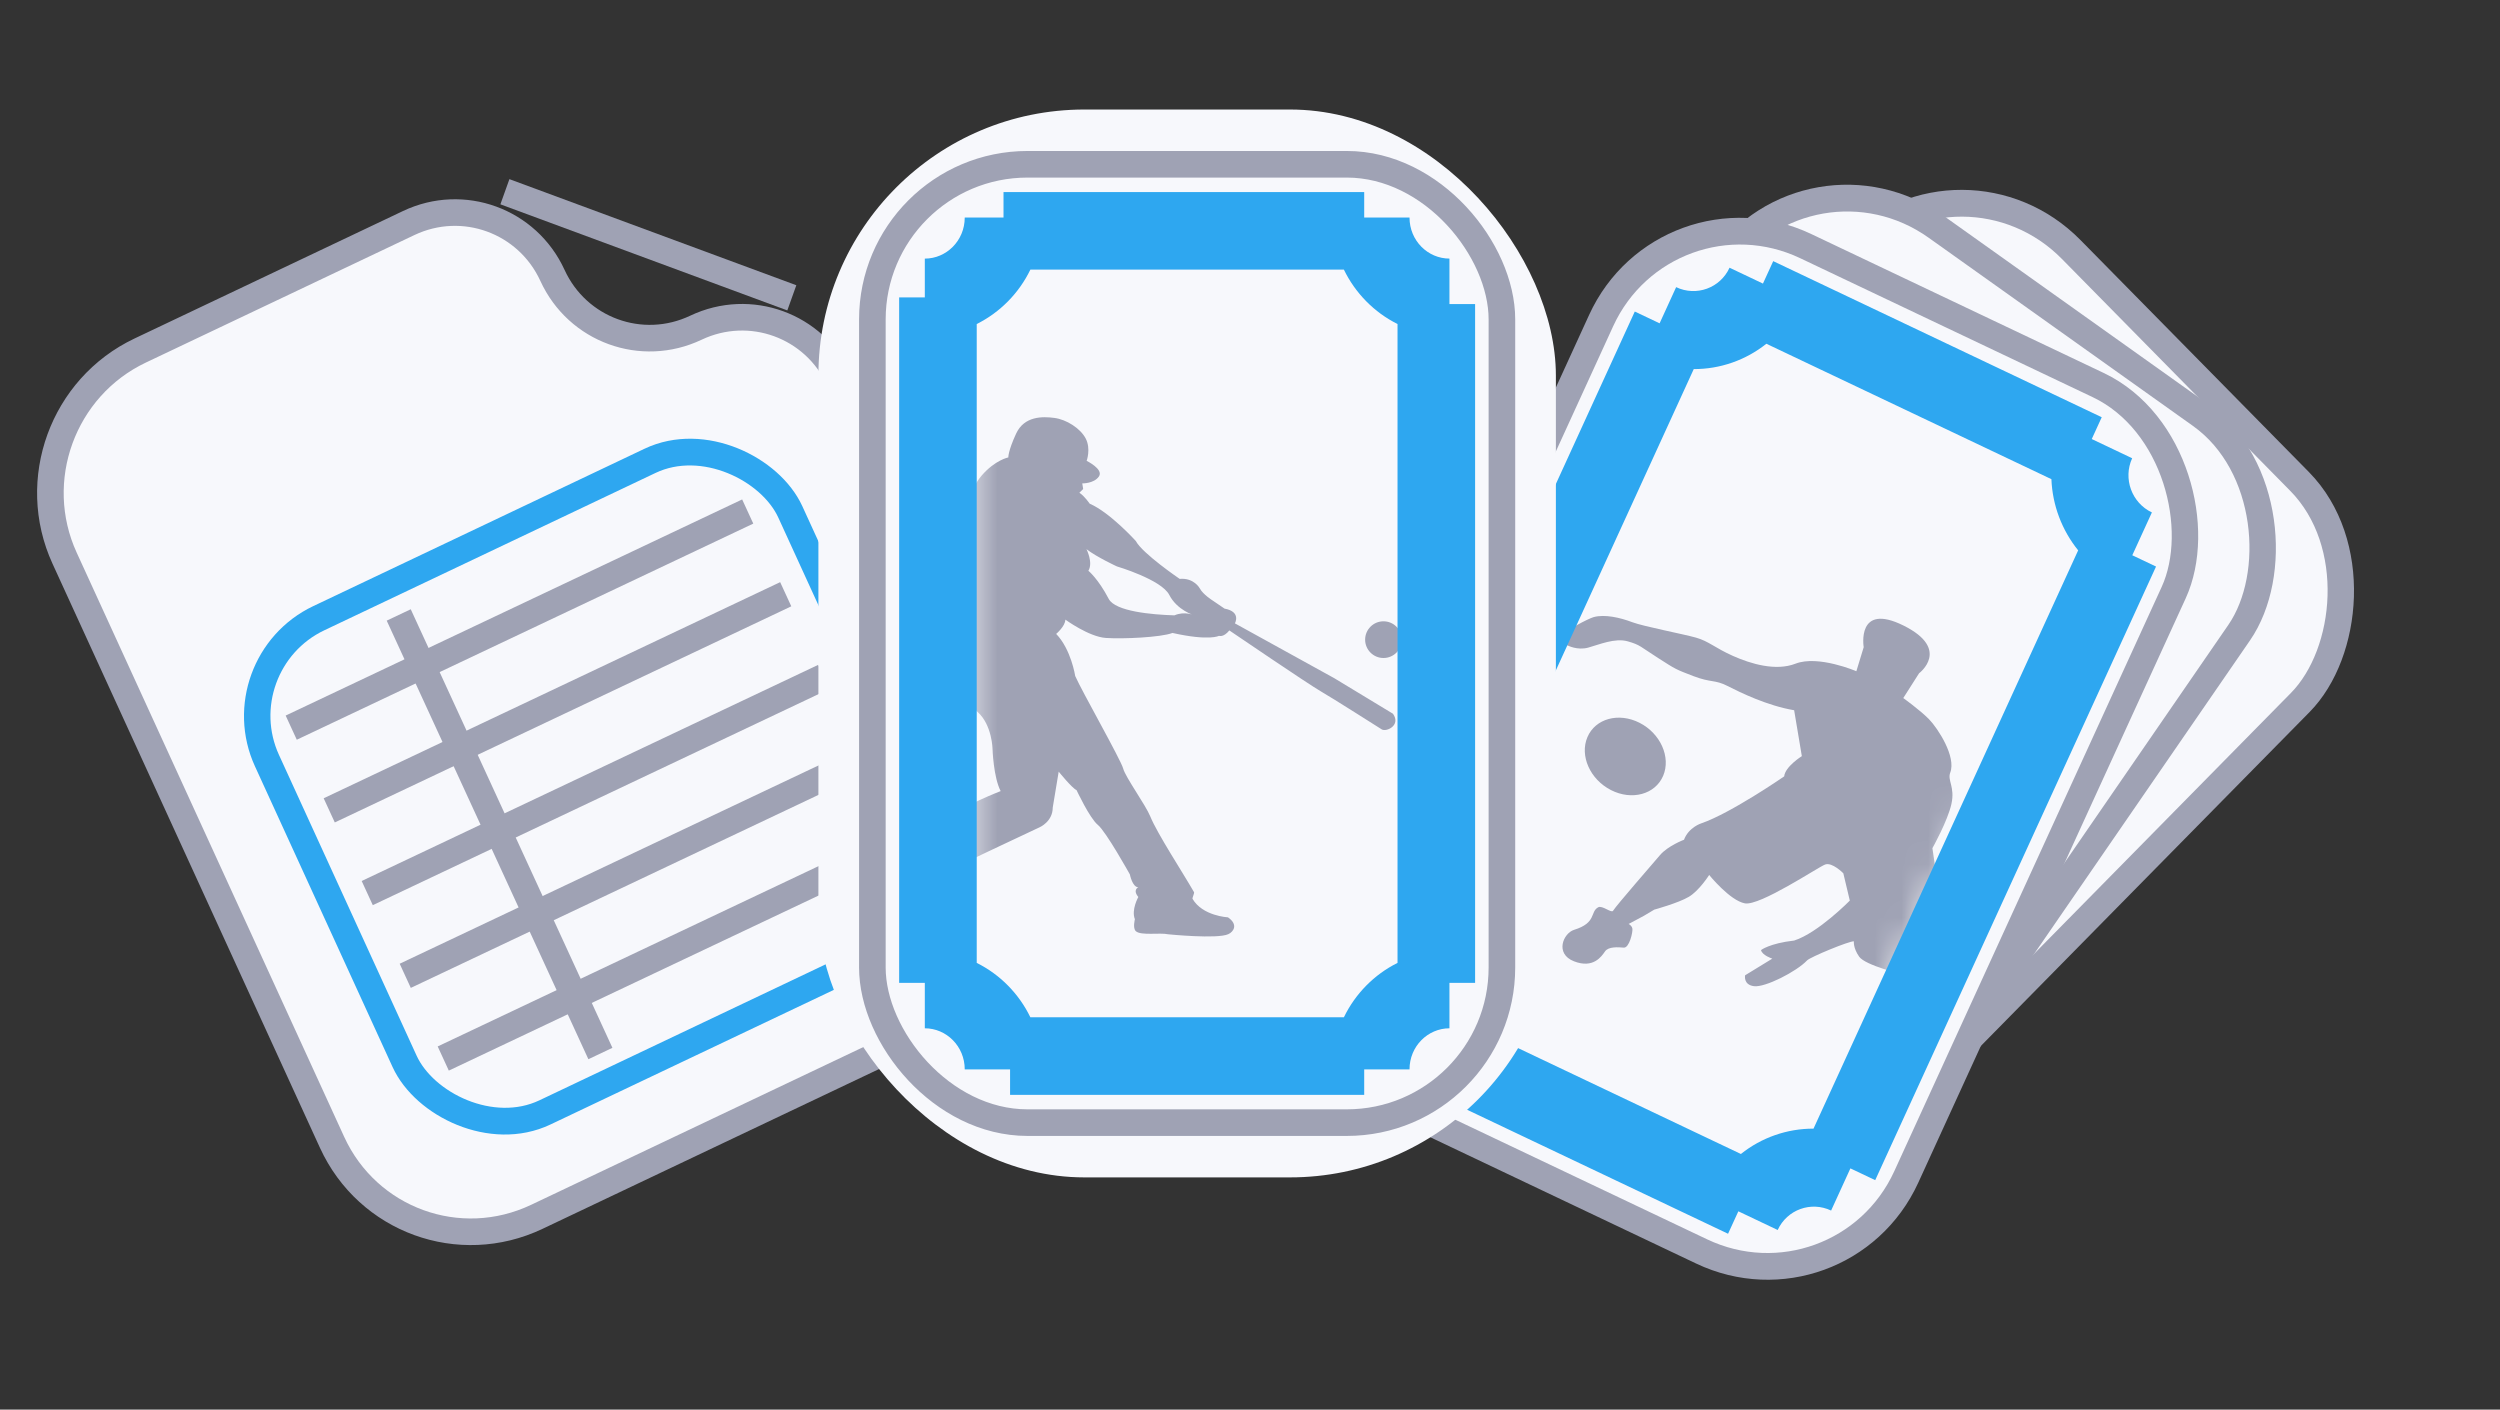 <svg width="94" height="53" viewBox="0 0 94 53" fill="none" xmlns="http://www.w3.org/2000/svg">
<rect x="0" y="0" width="94" height="53" fill="#333333" stroke="none"/>
<rect width="23.864" height="35.796" rx="5.833" transform="matrix(0.704 0.715 -0.699 0.71 73.768 5.208)" fill="#F7F8FC" stroke="#9FA2B4"/>
<rect width="23.845" height="35.826" rx="5.833" transform="matrix(0.816 0.581 -0.566 0.822 68.038 5.137)" fill="#F7F8FC" stroke="#9FA2B4"/>
<rect width="23.841" height="35.838" rx="5.833" transform="matrix(0.903 0.429 -0.416 0.909 62.629 6.752)" fill="#F7F8FC" stroke="#9FA2B4"/>
<mask id="mask0_3937_52025" style="mask-type:alpha" maskUnits="userSpaceOnUse" x="52" y="12" width="27" height="32">
<rect width="17.712" height="25.366" transform="matrix(0.903 0.429 -0.416 0.909 62.581 12.799)" fill="#C4C4C4"/>
</mask>
<g mask="url(#mask0_3937_52025)">
<path d="M67.46 26.705L67.749 28.431C67.749 28.431 67.12 28.823 67.085 29.192C67.085 29.192 65.085 30.573 63.973 30.956C63.973 30.956 63.496 31.102 63.319 31.574C63.319 31.574 62.711 31.804 62.416 32.152C62.122 32.5 60.795 34.018 60.65 34.246C60.588 34.342 60.244 34.032 60.093 34.113C59.775 34.286 60.044 34.697 59.187 34.961C58.779 35.088 58.451 35.859 59.182 36.145C59.912 36.43 60.22 35.957 60.349 35.773C60.475 35.587 60.843 35.612 61.052 35.631C61.262 35.651 61.4 35.039 61.378 34.917C61.355 34.795 61.237 34.741 61.237 34.741L61.806 34.437L62.201 34.202C62.201 34.202 63.11 33.953 63.501 33.72C63.892 33.488 64.265 32.899 64.265 32.899C64.265 32.899 65.042 33.86 65.606 33.966C66.17 34.072 68.355 32.609 68.622 32.507C68.889 32.405 69.309 32.836 69.309 32.836L69.553 33.862C69.553 33.862 68.36 35.078 67.462 35.364C66.531 35.471 66.214 35.723 66.214 35.723C66.257 35.922 66.638 36.045 66.638 36.045L65.616 36.671C65.616 36.671 65.539 37.028 65.952 37.081C66.366 37.134 67.546 36.535 67.947 36.111C68.065 35.985 69.538 35.377 69.706 35.394C69.706 35.394 69.672 35.637 69.903 35.969C70.134 36.302 71.547 36.636 71.547 36.636C71.547 36.636 71.353 37.035 71.58 37.821C71.806 38.606 72.263 40.338 72.235 40.484C72.216 40.586 72.043 40.592 72.014 40.686C71.91 41.01 71.77 41.265 71.77 41.265C71.77 41.265 71.68 41.577 72 41.837C72.263 42.049 72.169 42.426 72.156 42.587C72.144 42.748 72.833 43.516 73.359 43.31C73.885 43.104 73.61 42.378 73.61 42.378C73.61 42.378 73.05 41.637 73.454 41.312C73.652 41.153 73.028 40.632 73.028 40.632C73.028 40.632 73.055 39.265 73.118 39.016C73.243 38.523 73.277 38.231 73.249 37.735C73.237 37.519 73.078 36.761 73.078 36.761L73.358 36.698L72.659 31.892C72.659 31.892 73.237 30.861 73.374 30.225C73.514 29.591 73.216 29.349 73.329 29.05C73.559 28.455 72.869 27.39 72.53 27.042C72.191 26.697 71.563 26.247 71.563 26.247L72.157 25.315C72.157 25.315 73.365 24.414 71.577 23.523C69.789 22.632 70.075 24.334 70.075 24.334L69.799 25.238C69.799 25.238 68.363 24.621 67.511 24.954C66.769 25.243 65.83 24.962 65.156 24.661C64.481 24.359 64.247 24.11 63.77 23.975C63.293 23.84 61.8 23.555 61.374 23.395C60.905 23.217 60.334 23.09 59.921 23.203C59.729 23.256 58.853 23.709 58.693 23.915C58.509 24.154 58.935 24.265 58.935 24.265C58.935 24.265 59.302 24.464 59.715 24.351C60.127 24.238 60.722 23.978 61.201 24.114C61.678 24.248 61.678 24.317 62.349 24.744C63.018 25.173 63.003 25.165 63.672 25.422C64.342 25.678 64.473 25.547 64.953 25.792C65.434 26.037 66.443 26.533 67.46 26.705Z" fill="#9FA2B4"/>
<path d="M60.573 29.707C61.359 30.109 62.238 29.868 62.535 29.17C62.832 28.471 62.435 27.579 61.649 27.178C60.862 26.777 59.984 27.017 59.687 27.716C59.389 28.415 59.786 29.306 60.573 29.707Z" fill="#9FA2B4"/>
</g>
<path fill-rule="evenodd" clip-rule="evenodd" d="M77.133 18.017L66.415 12.925C65.641 13.543 64.677 13.88 63.685 13.878L53.734 35.621C54.347 36.38 54.701 37.323 54.74 38.297L65.458 43.39C66.231 42.772 67.196 42.434 68.188 42.437L78.139 20.693C77.525 19.934 77.171 18.991 77.133 18.017ZM80.174 20.878L81.067 21.302L70.508 44.374L69.575 43.931L68.85 45.517C68.091 45.156 67.192 45.483 66.841 46.248L65.362 45.545L64.975 46.389L52.847 40.627L53.223 39.807L51.703 39.085C52.053 38.319 51.721 37.407 50.962 37.046L51.698 35.437L50.805 35.013L61.468 11.714L62.401 12.157L63.023 10.797C63.782 11.158 64.681 10.831 65.031 10.066L66.287 10.663L66.673 9.819L79.025 15.688L78.65 16.508L80.169 17.23C79.819 17.995 80.152 18.907 80.911 19.268L80.174 20.878Z" fill="#2EA7F0"/>
<path d="M2.429 20.987C1.087 18.058 2.359 14.563 5.269 13.181L15.368 8.386C17.411 7.416 19.831 8.3 20.773 10.356C21.712 12.408 24.128 13.29 26.166 12.322C28.204 11.355 30.618 12.233 31.557 14.284L38.933 30.393C40.275 33.322 39.003 36.817 36.092 38.199L20.184 45.753C17.274 47.135 13.828 45.881 12.486 42.952L2.429 20.987Z" fill="#F7F8FC" stroke="#9FA2B4"/>
<line y1="-0.5" x2="11.563" y2="-0.5" transform="matrix(-0.933 -0.345 0.339 -0.947 29.942 10.725)" stroke="#9FA2B4"/>
<line y1="-0.5" x2="18.987" y2="-0.5" transform="matrix(0.904 -0.428 0.418 0.909 11.159 27.814)" stroke="#9FA2B4"/>
<line y1="-0.5" x2="18.141" y2="-0.5" transform="matrix(0.418 0.909 -0.904 0.428 14.54 23.336)" stroke="#9FA2B4"/>
<line y1="-0.5" x2="18.987" y2="-0.5" transform="matrix(0.904 -0.428 0.418 0.909 12.588 30.924)" stroke="#9FA2B4"/>
<line y1="-0.5" x2="18.987" y2="-0.5" transform="matrix(0.904 -0.428 0.418 0.909 14.017 34.034)" stroke="#9FA2B4"/>
<line y1="-0.5" x2="18.987" y2="-0.5" transform="matrix(0.904 -0.428 0.418 0.909 15.446 37.145)" stroke="#9FA2B4"/>
<line y1="-0.5" x2="18.987" y2="-0.5" transform="matrix(0.904 -0.428 0.418 0.909 16.875 40.255)" stroke="#9FA2B4"/>
<rect width="21.793" height="20.442" rx="4" transform="matrix(0.903 -0.429 0.416 0.909 8.373 24.961)" stroke="#2EA7F0"/>
<rect x="30.772" y="4.118" width="27.729" height="40.152" rx="10" fill="#F7F8FC"/>
<rect x="32.801" y="6.177" width="23.671" height="36.034" rx="5.833" fill="#F7F8FC" stroke="#9FA2B4"/>
<mask id="mask1_3937_52025" style="mask-type:alpha" maskUnits="userSpaceOnUse" x="36" y="11" width="18" height="27">
<rect x="36.52" y="11.668" width="16.908" height="25.395" fill="#C4C4C4"/>
</mask>
<g mask="url(#mask1_3937_52025)">
<path d="M52.019 24.741C52.4 24.741 52.709 24.432 52.709 24.051C52.709 23.67 52.4 23.361 52.019 23.361C51.638 23.361 51.329 23.67 51.329 24.051C51.329 24.432 51.638 24.741 52.019 24.741Z" fill="#9FA2B4"/>
<path d="M50.169 25.5L46.432 23.438C46.432 23.438 46.681 23.001 46.043 22.884L45.594 22.578C45.594 22.578 45.238 22.357 45.113 22.125C45.113 22.125 44.897 21.718 44.356 21.766C44.356 21.766 42.953 20.812 42.706 20.341C42.706 20.341 41.74 19.27 40.973 18.939C40.973 18.939 40.773 18.645 40.584 18.528L40.727 18.387L40.693 18.176C40.693 18.176 41.13 18.187 41.319 17.916C41.507 17.645 40.858 17.328 40.858 17.328C40.858 17.328 41.024 16.879 40.824 16.491C40.623 16.102 40.092 15.771 39.645 15.714C39.197 15.654 38.513 15.643 38.207 16.302C37.901 16.962 37.913 17.199 37.913 17.199C37.913 17.199 37.418 17.293 36.909 17.882C36.403 18.47 36.32 19.39 36.32 19.39C36.32 19.39 36.332 19.555 36.166 19.884C36 20.212 36.094 20.52 36.094 20.52C36.094 20.52 36.035 20.792 35.871 21.075C35.706 21.357 35.917 22.229 35.917 22.229C35.917 22.229 35.952 22.994 36.246 23.348C36.246 23.348 36.012 24.054 36.069 24.773C36.129 25.49 36.044 26.118 36.764 26.775C37.307 27.27 37.319 28.166 37.319 28.166C37.319 28.166 37.353 29.226 37.625 29.745C37.625 29.745 36.164 30.311 35.761 30.711C35.36 31.111 33.379 31.724 32.79 31.559C32.201 31.393 31.941 31.676 32.012 32.007C32.083 32.338 32.272 32.667 32.272 33.444C32.272 34.221 32.799 35.002 32.799 35.002C32.799 35.002 33.216 35.471 33.48 34.922C33.575 34.727 33.278 34.074 33.639 33.614C33.639 33.614 33.839 33.644 34.099 33.219C34.099 33.219 34.583 33.267 35.137 32.984C35.692 32.701 39.089 31.106 39.089 31.106C39.089 31.106 39.583 30.895 39.583 30.364L39.807 29.014C39.807 29.014 40.313 29.64 40.478 29.708C40.478 29.708 40.973 30.768 41.279 31.016C41.586 31.265 42.483 32.878 42.483 32.878C42.483 32.878 42.577 33.361 42.801 33.361C42.801 33.361 42.577 33.455 42.801 33.727C42.801 33.727 42.529 34.209 42.672 34.563C42.672 34.563 42.584 34.894 42.706 35.011C42.895 35.188 43.615 35.06 43.921 35.129C43.921 35.129 45.774 35.317 46.186 35.124C46.388 35.03 46.563 34.763 46.172 34.492C46.172 34.492 45.217 34.444 44.84 33.798C44.821 33.766 44.916 33.582 44.895 33.545C44.487 32.83 43.514 31.347 43.252 30.701C43.072 30.26 42.32 29.228 42.232 28.899C42.145 28.568 40.676 25.987 40.428 25.419C40.428 25.419 40.276 24.419 39.712 23.835C39.712 23.835 40.057 23.543 40.057 23.297C40.057 23.297 40.941 23.943 41.579 23.987C42.216 24.031 43.652 23.966 44.085 23.799C45.484 24.111 45.834 23.907 45.834 23.907C45.834 23.907 46.002 23.978 46.223 23.704C46.223 23.704 49.196 25.727 49.668 25.998C50.139 26.27 51.783 27.32 51.955 27.426C52.126 27.532 52.687 27.272 52.376 26.837L50.169 25.5ZM44.158 23.137C43.305 23.111 41.938 22.989 41.689 22.52C41.289 21.755 40.923 21.461 40.923 21.461C41.111 21.155 40.851 20.649 40.851 20.649C41.252 20.955 41.995 21.297 41.995 21.297C41.995 21.297 43.67 21.792 43.965 22.369C44.26 22.946 44.897 23.134 44.897 23.134C44.897 23.134 44.547 22.969 44.158 23.137Z" fill="#9FA2B4"/>
</g>
<path fill-rule="evenodd" clip-rule="evenodd" d="M50.53 10.138H38.742C38.314 11.022 37.603 11.746 36.725 12.183V36.205C37.603 36.642 38.313 37.365 38.742 38.25H50.53C50.959 37.365 51.669 36.642 52.547 36.205V12.183C51.669 11.746 50.959 11.022 50.53 10.138ZM54.499 11.432H55.464V36.956H54.499V38.664C53.69 38.664 52.998 39.336 52.998 40.209H51.294V41.167H37.979V40.209H36.274C36.274 39.336 35.582 38.664 34.773 38.664V36.956H33.808V11.182H34.773V9.724C35.582 9.724 36.274 9.052 36.274 8.179H37.732V7.221H51.294V8.179H52.998C52.998 9.052 53.69 9.723 54.499 9.723V11.432Z" fill="#2EA7F0"/>
</svg>
